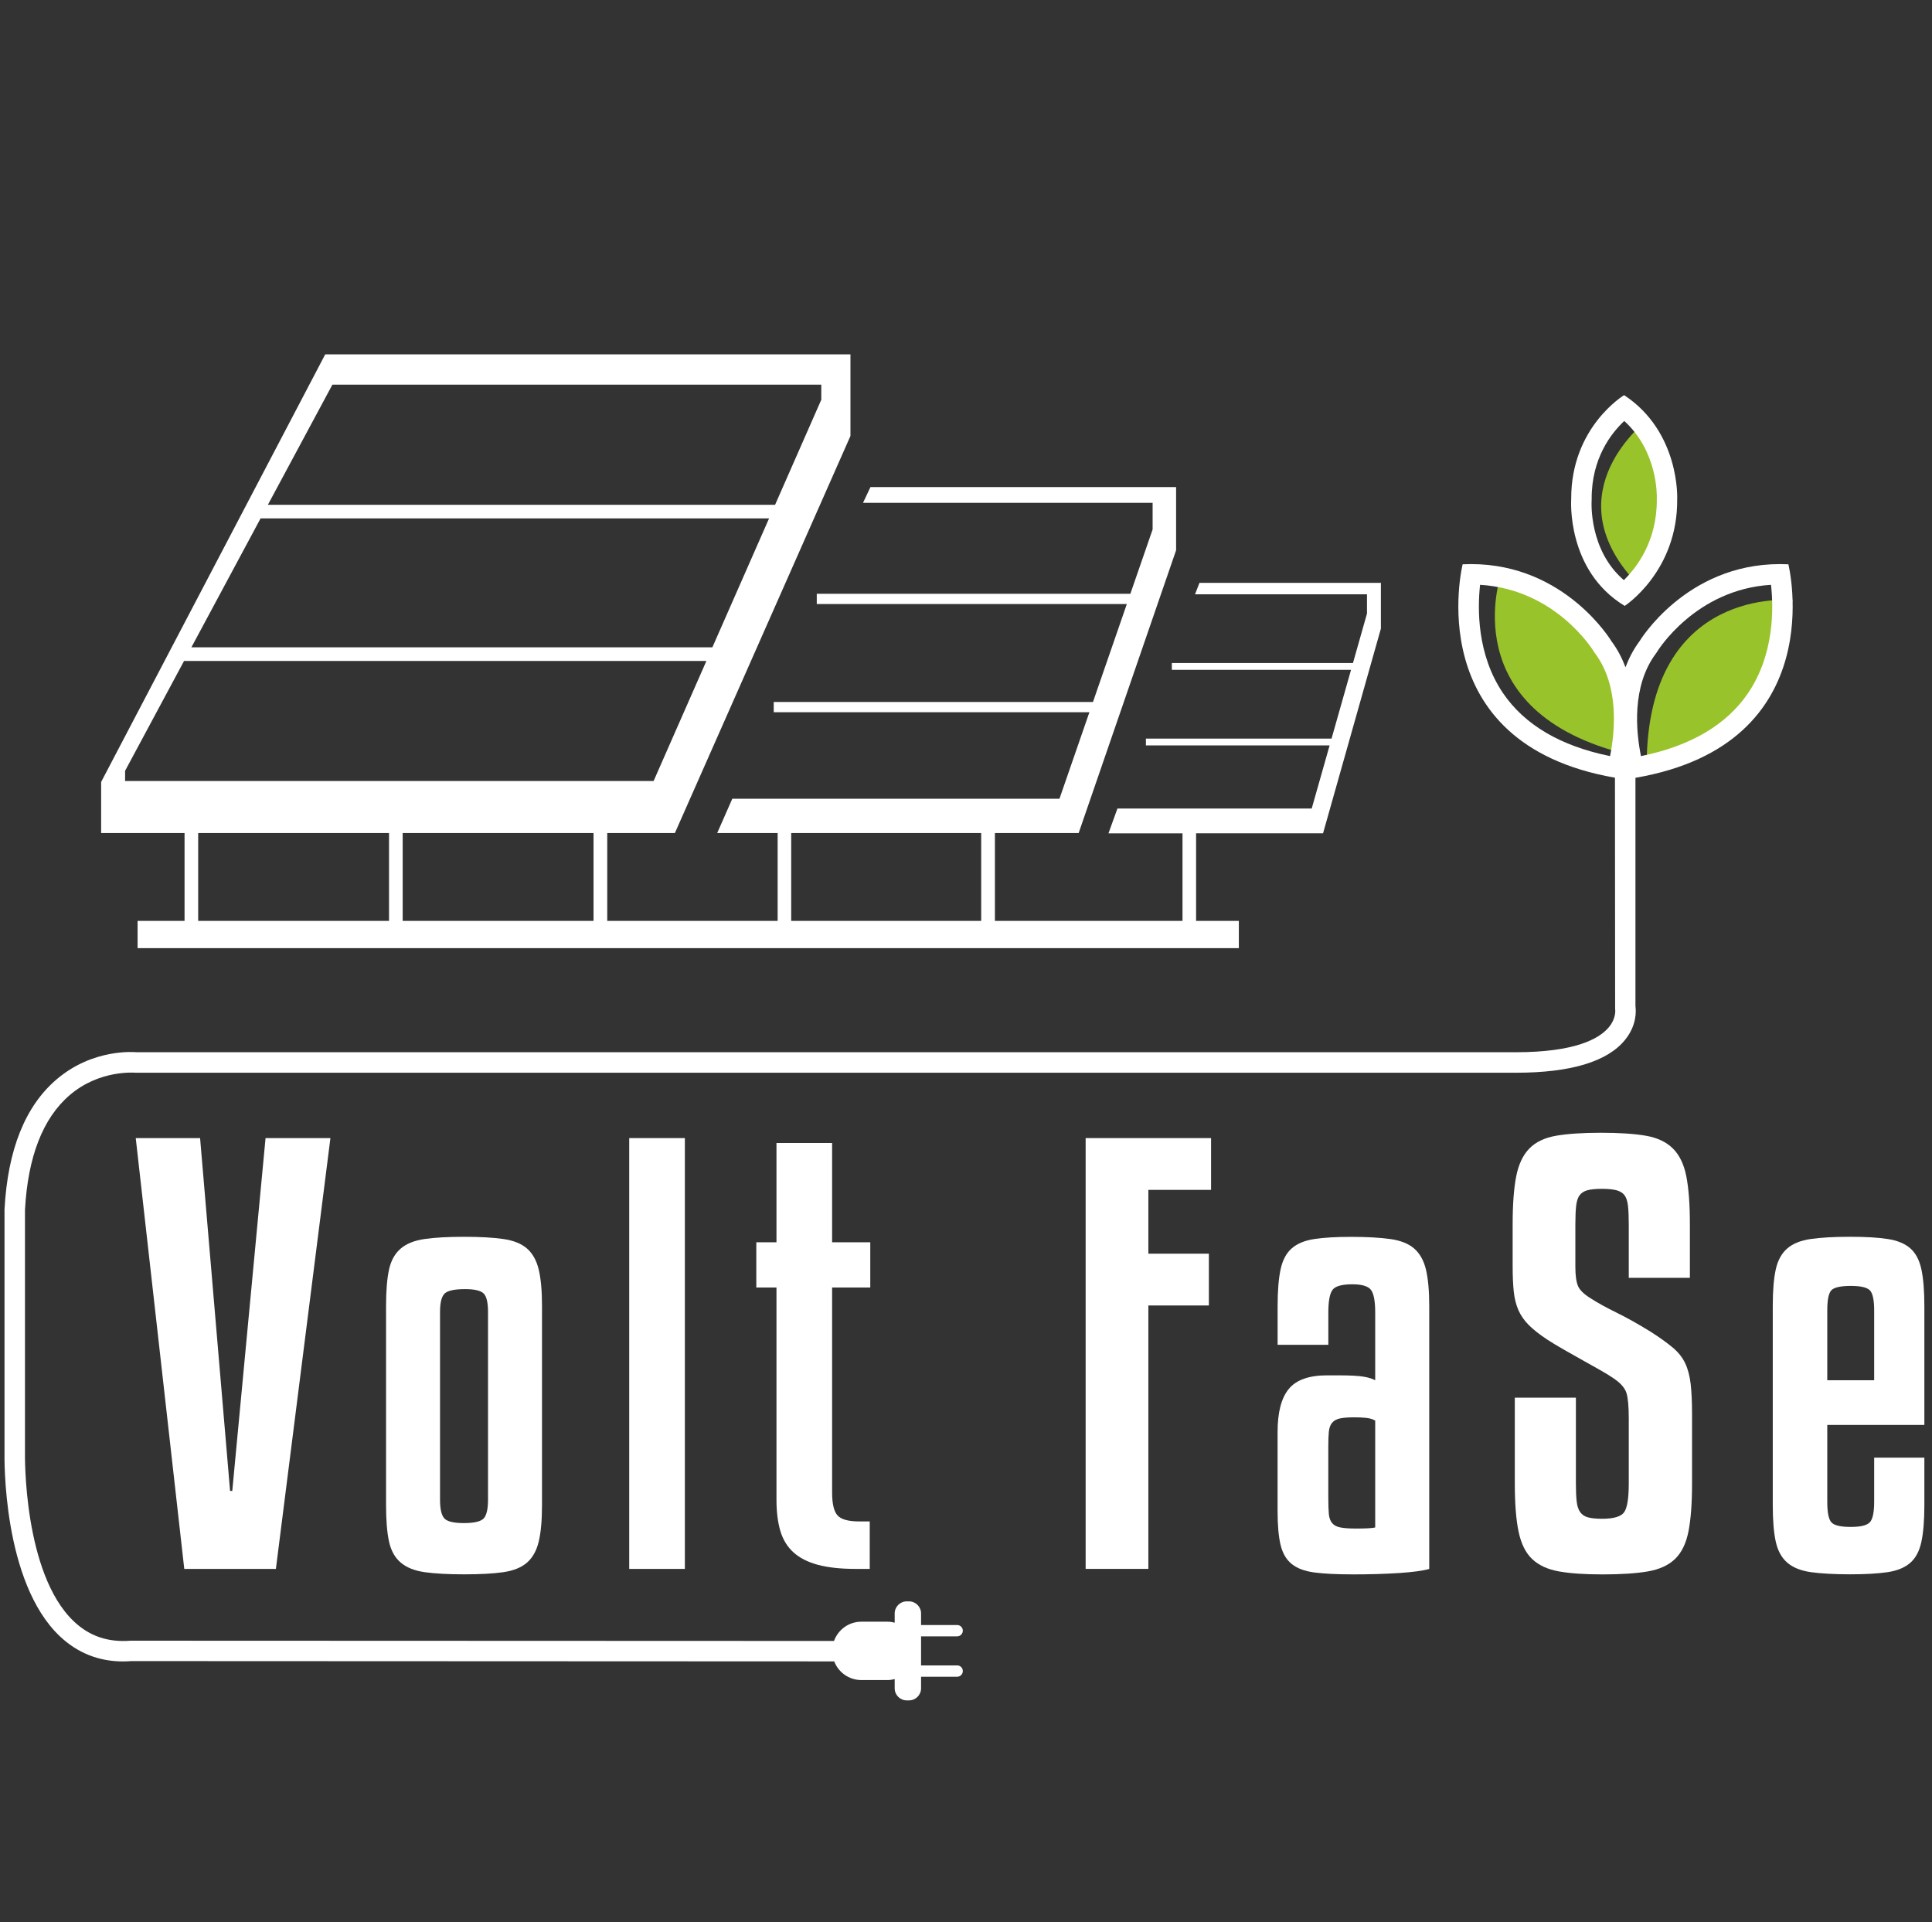 <svg width="193" height="192" viewBox="0 0 193 192" fill="none" xmlns="http://www.w3.org/2000/svg">
<rect x="0" y="0" width="193" height="192" fill="#333333" stroke="none"/>
<g clip-path="url(#clip0_4405_117603)">
<path d="M18.408 156.725L13.56 113.689H19.988L22.984 148.934H23.203L26.528 113.689H33.008L27.56 156.725H18.408V156.725Z" fill="white"/>
<path d="M54.144 150.349C54.144 151.875 54.034 153.093 53.815 153.999C53.596 154.908 53.208 155.605 52.644 156.096C52.08 156.587 51.29 156.906 50.275 157.052C49.256 157.198 47.949 157.267 46.353 157.267C44.757 157.267 43.446 157.194 42.431 157.052C41.412 156.906 40.616 156.59 40.035 156.096C39.455 155.605 39.063 154.908 38.864 153.999C38.665 153.09 38.565 151.875 38.565 150.349V130.467C38.565 128.941 38.665 127.723 38.864 126.817C39.063 125.908 39.455 125.211 40.035 124.72C40.616 124.229 41.416 123.911 42.431 123.768C43.446 123.622 44.754 123.549 46.353 123.549C47.952 123.549 49.26 123.622 50.275 123.768C51.29 123.914 52.083 124.229 52.644 124.72C53.205 125.211 53.596 125.908 53.815 126.817C54.034 127.726 54.144 128.941 54.144 130.467V150.349ZM48.752 131.064C48.752 130.119 48.606 129.505 48.317 129.213C48.025 128.924 47.408 128.775 46.466 128.775C45.411 128.775 44.73 128.921 44.422 129.213C44.113 129.505 43.957 130.122 43.957 131.064V149.805C43.957 150.747 44.103 151.374 44.395 151.686C44.684 151.995 45.338 152.147 46.356 152.147C47.375 152.147 48.072 151.982 48.344 151.656C48.616 151.331 48.752 150.714 48.752 149.805V131.064V131.064Z" fill="white"/>
<path d="M68.415 156.725H62.857V113.689H68.415V156.725Z" fill="white"/>
<path d="M86.937 128.613H83.125V149.096C83.125 150.221 83.307 150.984 83.669 151.385C84.031 151.784 84.757 151.983 85.849 151.983H86.884V156.724H85.467C83.977 156.724 82.723 156.588 81.708 156.316C80.689 156.044 79.873 155.626 79.256 155.065C78.639 154.501 78.204 153.784 77.948 152.912C77.693 152.039 77.567 151.004 77.567 149.806V128.617H75.553V124.094H77.567V114.18H83.125V124.094H86.937V128.617V128.613Z" fill="white"/>
<path d="M108.452 156.725V113.689H120.981V118.862H114.717V125.236H120.762V130.409H114.717V156.722H108.452V156.725Z" fill="white"/>
<path d="M135.035 157.27C133.509 157.27 132.265 157.207 131.302 157.081C130.34 156.955 129.587 156.673 129.043 156.238C128.499 155.803 128.127 155.166 127.925 154.33C127.726 153.494 127.626 152.369 127.626 150.952V143.052C127.626 141.091 127.998 139.657 128.744 138.748C129.491 137.839 130.768 137.388 132.587 137.388H133.618C134.853 137.388 135.725 137.434 136.233 137.524C136.741 137.613 137.122 137.733 137.378 137.879V131.123C137.378 129.962 137.232 129.199 136.943 128.837C136.655 128.475 136.034 128.293 135.092 128.293C134.04 128.293 133.376 128.482 133.104 128.864C132.832 129.245 132.696 129.998 132.696 131.123V134.338H127.629V130.473C127.629 128.947 127.729 127.722 127.928 126.796C128.127 125.871 128.502 125.171 129.046 124.699C129.59 124.228 130.334 123.92 131.279 123.774C132.225 123.628 133.459 123.555 134.982 123.555C136.505 123.555 137.889 123.628 138.904 123.774C139.923 123.92 140.713 124.235 141.277 124.726C141.837 125.217 142.229 125.914 142.448 126.823C142.664 127.732 142.776 128.947 142.776 130.473V156.729C142.123 156.911 141.114 157.048 139.754 157.137C138.39 157.227 136.82 157.273 135.042 157.273L135.035 157.27ZM135.364 152.694C136.416 152.694 137.089 152.661 137.378 152.585V141.907C137.126 141.761 136.814 141.671 136.452 141.635C136.087 141.598 135.706 141.582 135.307 141.582C134.69 141.582 134.209 141.618 133.864 141.691C133.519 141.764 133.253 141.91 133.074 142.126C132.892 142.345 132.782 142.644 132.746 143.025C132.709 143.407 132.693 143.888 132.693 144.469V149.588C132.693 150.279 132.709 150.823 132.746 151.221C132.779 151.622 132.892 151.928 133.074 152.147C133.253 152.362 133.526 152.512 133.891 152.581C134.252 152.654 134.743 152.691 135.36 152.691L135.364 152.694Z" fill="white"/>
<path d="M162.708 127.636V122.298C162.708 121.534 162.682 120.917 162.629 120.446C162.576 119.975 162.456 119.62 162.274 119.384C162.091 119.149 161.819 118.986 161.458 118.893C161.093 118.804 160.621 118.757 160.041 118.757C159.424 118.757 158.942 118.804 158.597 118.893C158.252 118.983 157.99 119.149 157.808 119.384C157.625 119.62 157.509 119.975 157.453 120.446C157.4 120.917 157.373 121.534 157.373 122.298V126.548C157.373 127.417 157.463 128.064 157.645 128.483C157.828 128.901 158.282 129.325 159.009 129.763C159.626 130.161 160.452 130.616 161.487 131.124C162.519 131.631 163.657 132.268 164.892 133.032C165.801 133.612 166.534 134.14 167.098 134.611C167.659 135.082 168.077 135.61 168.349 136.19C168.621 136.771 168.8 137.461 168.893 138.261C168.983 139.061 169.029 140.059 169.029 141.257V148.175C169.029 150.173 168.91 151.772 168.674 152.97C168.439 154.168 167.994 155.087 167.341 155.721C166.687 156.358 165.778 156.773 164.616 156.975C163.452 157.174 161.949 157.274 160.094 157.274C158.239 157.274 156.862 157.174 155.734 156.975C154.609 156.773 153.72 156.368 153.066 155.747C152.412 155.133 151.958 154.221 151.706 153.023C151.45 151.825 151.324 150.209 151.324 148.175V139.621H157.426V148.175C157.426 148.939 157.453 149.546 157.506 150C157.559 150.455 157.678 150.81 157.861 151.062C158.043 151.314 158.305 151.49 158.65 151.58C158.996 151.669 159.457 151.716 160.041 151.716C161.202 151.716 161.939 151.497 162.247 151.062C162.556 150.624 162.708 149.665 162.708 148.175V141.695C162.708 140.534 162.635 139.698 162.489 139.19C162.343 138.682 161.925 138.191 161.239 137.72C160.874 137.468 160.422 137.186 159.875 136.877C159.331 136.569 158.75 136.244 158.133 135.898C157.512 135.553 156.889 135.198 156.255 134.837C155.618 134.475 155.047 134.13 154.539 133.801C153.776 133.294 153.169 132.813 152.714 132.358C152.26 131.903 151.915 131.402 151.679 130.862C151.444 130.317 151.291 129.7 151.218 129.01C151.145 128.32 151.108 127.467 151.108 126.449V122.308C151.108 120.31 151.228 118.714 151.463 117.513C151.699 116.315 152.134 115.389 152.771 114.736C153.405 114.082 154.297 113.657 155.442 113.455C156.587 113.256 158.083 113.156 159.935 113.156C161.786 113.156 163.286 113.256 164.427 113.455C165.572 113.654 166.468 114.082 167.125 114.736C167.779 115.389 168.223 116.315 168.459 117.513C168.694 118.711 168.814 120.31 168.814 122.308V127.646H162.712L162.708 127.636Z" fill="white"/>
<path d="M182.538 142.344V150.025C182.538 151.08 182.674 151.761 182.946 152.069C183.218 152.378 183.862 152.53 184.88 152.53C185.899 152.53 186.496 152.374 186.788 152.069C187.077 151.761 187.223 151.08 187.223 150.025V145.612H192.237V150.35C192.237 151.877 192.137 153.101 191.938 154.027C191.739 154.953 191.364 155.653 190.82 156.124C190.276 156.595 189.522 156.907 188.56 157.05C187.598 157.192 186.354 157.265 184.827 157.265C183.301 157.265 181.921 157.192 180.905 157.05C179.89 156.904 179.1 156.588 178.536 156.094C177.972 155.603 177.59 154.906 177.391 153.997C177.192 153.088 177.093 151.873 177.093 150.347V130.465C177.093 128.939 177.192 127.721 177.391 126.815C177.59 125.906 177.972 125.209 178.536 124.718C179.1 124.227 179.89 123.909 180.905 123.766C181.924 123.62 183.231 123.547 184.827 123.547C186.423 123.547 187.598 123.62 188.56 123.766C189.522 123.912 190.276 124.22 190.82 124.692C191.364 125.163 191.736 125.863 191.938 126.789C192.137 127.714 192.237 128.939 192.237 130.465V142.341H182.541L182.538 142.344ZM182.538 137.878H187.223V130.906C187.223 129.855 187.077 129.181 186.788 128.889C186.5 128.6 185.863 128.454 184.88 128.454C183.898 128.454 183.221 128.6 182.946 128.889C182.674 129.181 182.538 129.851 182.538 130.906V137.878Z" fill="white"/>
<path d="M164.639 41.881C164.639 41.881 154.999 49.078 163.358 58.113C163.358 58.113 170.611 51.875 164.639 41.881V41.881Z" fill="#99C32A"/>
<path d="M179.084 59.954C179.084 59.954 164.504 58.388 164.494 76.525C164.494 76.525 175.533 76.743 179.084 59.954Z" fill="#99C32A"/>
<path d="M149.967 57.318C149.967 57.318 145.03 71.125 162.659 75.382C162.659 75.382 165.46 64.701 149.967 57.318Z" fill="#99C32A"/>
<path d="M162.303 60.526C162.303 60.526 167.619 57.078 167.546 49.848C167.546 49.848 167.845 43.159 162.244 39.473C162.244 39.473 156.925 42.661 156.958 49.848C156.958 49.848 156.44 56.979 162.303 60.526ZM158.995 49.998L159.002 49.918V49.838C158.982 45.774 160.973 43.255 162.257 42.054C165.625 45.1 165.515 49.556 165.509 49.755V49.868C165.548 54.029 163.508 56.687 162.217 57.951C158.73 54.962 158.985 50.21 158.999 49.998H158.995Z" fill="white"/>
<path d="M178.653 56.37C178.368 56.356 178.086 56.35 177.807 56.35C168.383 56.35 163.778 64.061 163.778 64.061C163.167 64.88 162.723 65.756 162.381 66.656C162.039 65.756 161.595 64.877 160.984 64.061C160.984 64.061 156.382 56.35 146.958 56.35C146.68 56.35 146.401 56.356 146.112 56.37C146.112 56.37 141.673 74.274 161.329 77.688L161.346 100.786C161.352 100.822 161.492 101.698 160.702 102.634C159.746 103.765 157.361 105.112 151.415 105.112H13.667C13.485 105.099 9.317 104.698 5.657 107.82C2.522 110.491 0.77 114.844 0.451 120.817V145.082C0.441 145.606 0.236 158.026 5.983 163.458C7.748 165.127 9.881 165.966 12.277 165.966C12.556 165.966 12.838 165.956 13.123 165.933L83.334 165.963C83.755 167.051 84.807 167.828 86.045 167.828H88.676C88.918 167.828 89.151 167.788 89.376 167.731V168.654C89.376 169.321 89.917 169.858 90.581 169.858H90.806C91.473 169.858 92.011 169.317 92.011 168.654V167.496H95.614C95.926 167.496 96.182 167.244 96.182 166.928C96.182 166.613 95.926 166.364 95.614 166.364H92.011V163.461H95.614C95.926 163.461 96.182 163.209 96.182 162.894C96.182 162.578 95.926 162.33 95.614 162.33H92.011V161.172C92.011 160.505 91.47 159.967 90.806 159.967H90.581C89.914 159.967 89.376 160.508 89.376 161.172V162.094C89.151 162.038 88.918 161.998 88.676 161.998H86.045C84.784 161.998 83.722 162.801 83.314 163.922L13.043 163.896C10.794 164.075 8.942 163.444 7.389 161.978C2.299 157.17 2.492 145.248 2.495 145.109V120.877C2.781 115.561 4.28 111.699 6.955 109.403C9.934 106.844 13.428 107.156 13.561 107.16H151.425C156.899 107.16 160.573 106.055 162.338 103.875C163.526 102.411 163.439 100.968 163.376 100.517V77.698C183.099 74.311 178.653 56.37 178.653 56.37V56.37ZM165.42 65.282L165.483 65.199L165.536 65.109C165.576 65.046 169.342 58.878 176.918 58.42C177.18 60.779 177.243 65.378 174.631 69.231C172.475 72.409 168.878 74.526 163.927 75.531C163.436 73.109 162.978 68.56 165.42 65.282ZM160.841 75.531C155.891 74.523 152.297 72.409 150.141 69.231C147.529 65.378 147.596 60.776 147.854 58.42C155.357 58.868 159.079 64.851 159.235 65.109L159.289 65.199L159.352 65.282C161.777 68.54 161.326 73.099 160.838 75.531H160.841Z" fill="white"/>
<path d="M119.821 58.226L119.379 59.367H136.557V61.291L135.157 66.232H117.063V66.912H134.964L133.017 73.781H114.472V74.461H132.824L131.036 80.765H111.628L110.732 83.247H118.128V91.994H99.388V83.218H107.753L117.488 54.967V48.656H86.955L86.212 50.232H115.142V52.89L112.919 59.317H81.593V60.339H112.567L109.183 70.124H77.293V71.146H108.828L105.838 79.787H73.155L71.645 83.218H77.684V91.994H60.662V83.218H67.418L84.957 43.55V35.4H32.488L10.104 78.111V83.214H18.436V91.99H13.744V94.715H123.756V91.99H119.485V83.244H132.167L137.947 62.791V58.222H119.817L119.821 58.226ZM79.038 83.214H98.017V91.99H79.038V83.214V83.214ZM59.292 91.99H40.226V83.214H59.292V91.99ZM33.205 38.426H82.044V39.93L77.429 50.425H26.761L33.205 38.426ZM26.031 51.785H76.828L71.164 64.663H19.12L26.031 51.785ZM12.497 76.996L18.387 66.026H70.567L65.291 78.021H12.497V76.993V76.996ZM19.797 83.214H38.862V91.99H19.797V83.214Z" fill="white"/>
</g>
<defs>
<clipPath id="clip0_4405_117603">
<rect width="191.786" height="134.453" fill="white" transform="translate(0.449 35.4)"/>
</clipPath>
</defs>
</svg>
